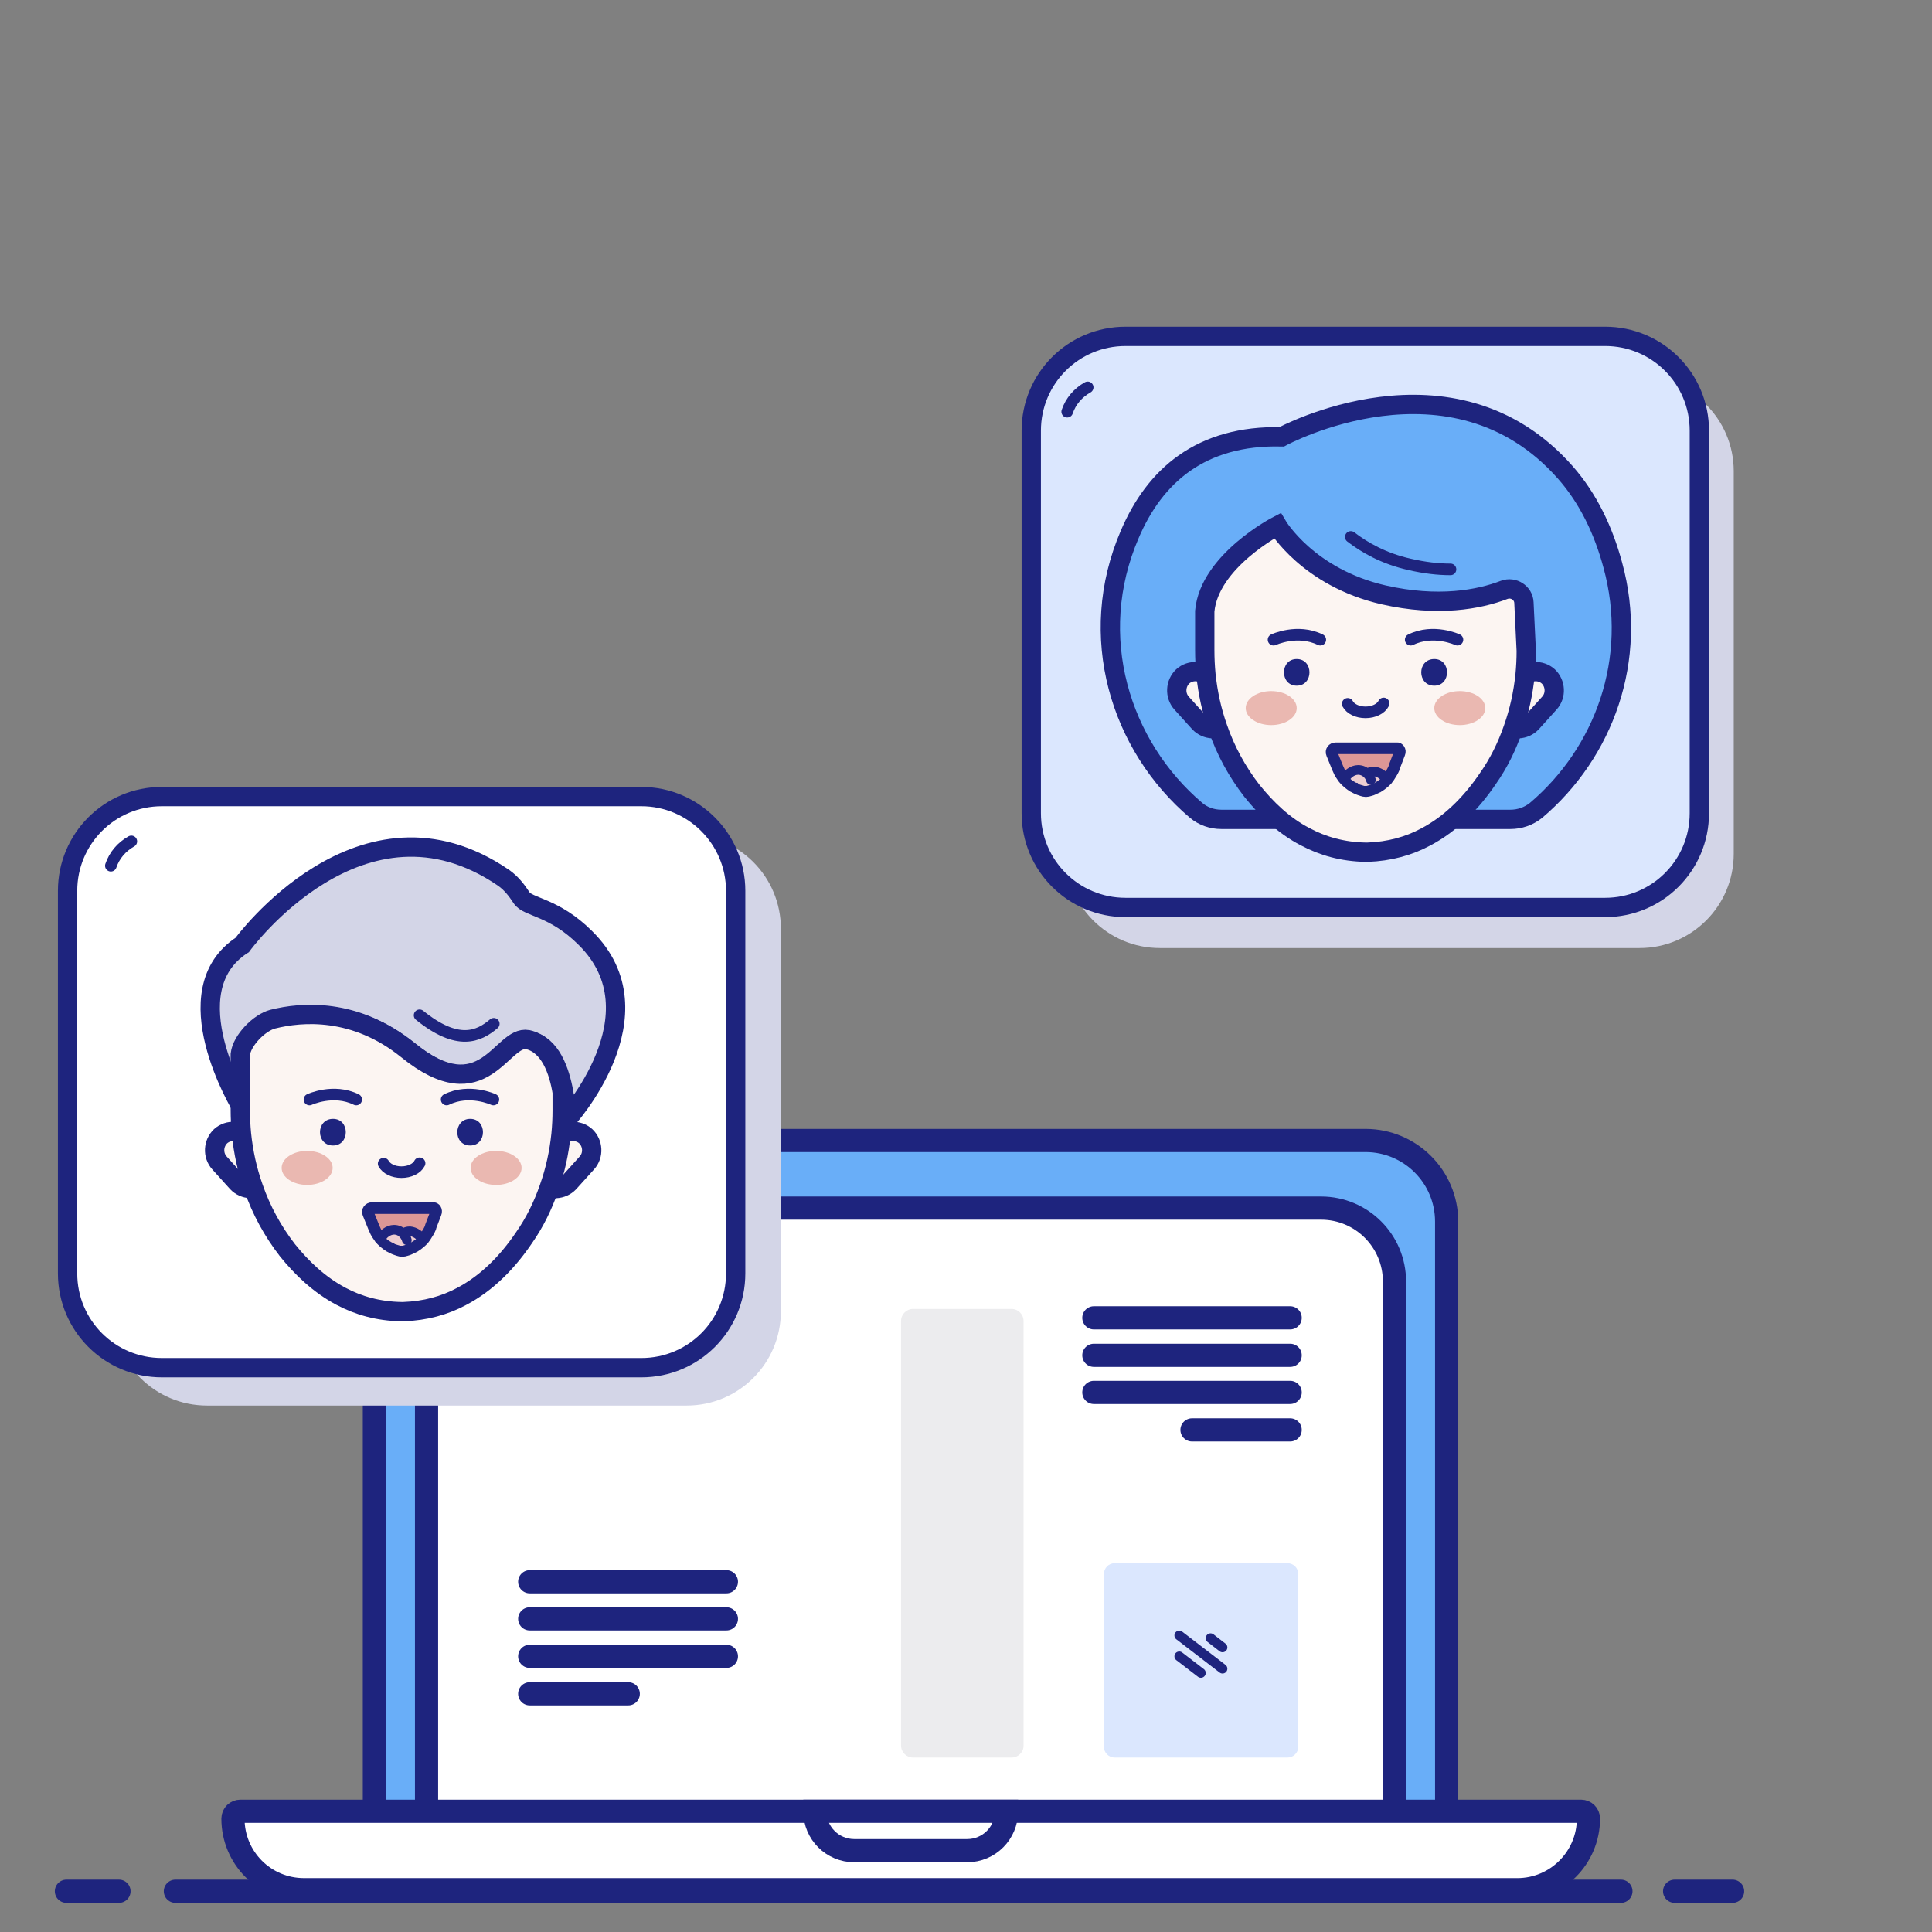 <?xml version="1.0" encoding="utf-8"?>
<svg viewBox="0 0 500 500" xmlns="http://www.w3.org/2000/svg">
  <rect x="0" y="0" width="500" height="500" fill="#808080" stroke="none"/>
  <g transform="matrix(1, 0, 0, 1, -24.61, 17.855)">
    <g id="Chat">
      <g id="Bottom_line_3_">
        <line class="st1" id="Right_13_" x1="458" x2="473" y1="471.6" y2="471.6" style="fill: none; stroke: rgb(30, 36, 126); stroke-linecap: round; stroke-miterlimit: 10; stroke-width: 6px;"/>
        <line class="st1" id="Middle_4_" x1="70" x2="444.1" y1="471.6" y2="471.6" style="fill: none; stroke: rgb(30, 36, 126); stroke-linecap: round; stroke-miterlimit: 10; stroke-width: 6px;"/>
        <line class="st1" id="Left_12_" x1="41.8" x2="55.4" y1="471.6" y2="471.6" style="fill: none; stroke: rgb(30, 36, 126); stroke-linecap: round; stroke-miterlimit: 10; stroke-width: 6px;"/>
      </g>
      <g id="Laptop_1_">
        <g id="Laptop_top">
          <path class="st20" d="M399,457.5H121.5V298.3c0-11.6,9.4-21,21-21H378c11.6,0,21,9.4,21,21V457.5z" id="Body_5_" style="fill: rgb(105, 174, 248); stroke: rgb(30, 36, 126); stroke-linecap: round; stroke-miterlimit: 10; stroke-width: 6px;"/>
          <path class="st25" d="M385.6,457.5H135V313.8c0-10.5,8.5-19,19-19h212.5c10.5,0,19,8.5,19,19V457.5z" id="Screen" style="fill: rgb(255, 255, 255); stroke: rgb(30, 36, 126); stroke-linecap: round; stroke-miterlimit: 10; stroke-width: 6px;"/>
        </g>
        <g id="Laptop_bottom_1_">
          <g id="Laptop_bottom_2_">
            <path class="st25" d="M435.7,452.8c0,5.1-2.1,9.7-5.4,13c-3.3,3.3-7.9,5.4-13,5.4h-314        c-10.2,0-18.4-8.2-18.4-18.4c0-1.1,0.9-1.9,1.9-1.9h347C434.8,450.9,435.7,451.7,435.7,452.8z" id="Body_4_" style="fill: rgb(255, 255, 255); stroke: rgb(30, 36, 126); stroke-linecap: round; stroke-miterlimit: 10; stroke-width: 6px;"/>
            <path class="st25" d="M285.1,450.9L285.1,450.9c0,5.6-4.5,10.2-10.2,10.2h-29.2c-5.6,0-10.2-4.5-10.2-10.2        l0,0H285.1z" id="Middle_part" style="fill: rgb(255, 255, 255); stroke: rgb(30, 36, 126); stroke-linecap: round; stroke-miterlimit: 10; stroke-width: 6px;"/>
          </g>
        </g>
        <g id="Content">
          <g id="Lines:_left_bottom">
            <line class="st25" id="_x34_th_line_2_" x1="161.7" x2="187.2" y1="420.5" y2="420.5" style="fill: rgb(255, 255, 255); stroke: rgb(30, 36, 126); stroke-linecap: round; stroke-miterlimit: 10; stroke-width: 6px;"/>
            <line class="st25" id="_x33_rd_line_2_" x1="161.7" x2="212.6" y1="410.8" y2="410.8" style="fill: rgb(255, 255, 255); stroke: rgb(30, 36, 126); stroke-linecap: round; stroke-miterlimit: 10; stroke-width: 6px;"/>
            <line class="st25" id="_x32_nd_line_2_" x1="161.7" x2="212.6" y1="401.1" y2="401.1" style="fill: rgb(255, 255, 255); stroke: rgb(30, 36, 126); stroke-linecap: round; stroke-miterlimit: 10; stroke-width: 6px;"/>
            <line class="st25" id="_x31_st_line_2_" x1="161.7" x2="212.6" y1="391.5" y2="391.5" style="fill: rgb(255, 255, 255); stroke: rgb(30, 36, 126); stroke-linecap: round; stroke-miterlimit: 10; stroke-width: 6px;"/>
          </g>
          <g id="Lines:_right_top">
            <line class="st25" id="_x34_th_line_1_" x1="358.5" x2="333.1" y1="352.2" y2="352.2" style="fill: rgb(255, 255, 255); stroke: rgb(30, 36, 126); stroke-linecap: round; stroke-miterlimit: 10; stroke-width: 6px;"/>
            <line class="st25" id="_x33_rd_line_1_" x1="358.5" x2="307.7" y1="342.5" y2="342.5" style="fill: rgb(255, 255, 255); stroke: rgb(30, 36, 126); stroke-linecap: round; stroke-miterlimit: 10; stroke-width: 6px;"/>
            <line class="st25" id="_x32_nd_line_1_" x1="358.5" x2="307.7" y1="332.9" y2="332.9" style="fill: rgb(255, 255, 255); stroke: rgb(30, 36, 126); stroke-linecap: round; stroke-miterlimit: 10; stroke-width: 6px;"/>
            <line class="st25" id="_x31_st_line_1_" x1="358.5" x2="307.7" y1="323.2" y2="323.2" style="fill: rgb(255, 255, 255); stroke: rgb(30, 36, 126); stroke-linecap: round; stroke-miterlimit: 10; stroke-width: 6px;"/>
          </g>
          <path class="st26" d="M357.8,437h-44.7c-1.5,0-2.8-1.2-2.8-2.8v-44.7c0-1.5,1.2-2.8,2.8-2.8h44.7c1.5,0,2.8,1.2,2.8,2.8v44.7       C360.6,435.8,359.3,437,357.8,437z" style="fill: rgb(219, 231, 254);"/>
          <path class="st17" d="M286.4,437h-25.5c-1.7,0-3.1-1.4-3.1-3.1V324c0-1.7,1.4-3.1,3.1-3.1h25.5c1.7,0,3.1,1.4,3.1,3.1v110       C289.5,435.6,288.1,437,286.4,437z" style="fill: rgb(236, 236, 238);"/>
          <g id="Lines:_right_bottom">
            <line class="st23" id="Bottom_2_" x1="329.8" x2="335.4" y1="410.8" y2="415.1" style="fill: rgb(105, 173, 247); stroke: rgb(30, 36, 126); stroke-linecap: round; stroke-miterlimit: 10; stroke-width: 2.5px;"/>
            <line class="st23" id="Middle_3_" x1="329.8" x2="341" y1="405.4" y2="414" style="fill: rgb(105, 173, 247); stroke: rgb(30, 36, 126); stroke-linecap: round; stroke-miterlimit: 10; stroke-width: 2.5px;"/>
            <line class="st23" id="Top_2_" x1="337.9" x2="341" y1="406.1" y2="408.5" style="fill: rgb(105, 173, 247); stroke: rgb(30, 36, 126); stroke-linecap: round; stroke-miterlimit: 10; stroke-width: 2.5px;"/>
          </g>
        </g>
      </g>
      <g id="Bottom_window_chat">
        <g id="Window_chat">
          <path class="st14" d="M226.7,222.5v99c0,13.5-10.9,24.4-24.4,24.4H78.2c-13.5,0-24.4-10.9-24.4-24.4v-99       c0-13.5,10.9-24.4,24.4-24.4h124.1C215.8,198.1,226.7,209,226.7,222.5z" id="Shadow_7_" style="fill: rgb(211, 213, 231);"/>
          <path class="st15" d="M215,212.7v99c0,13.5-10.9,24.4-24.4,24.4H66.5c-13.5,0-24.4-10.9-24.4-24.4v-99       c0-13.5,10.9-24.4,24.4-24.4h124.1C204,188.3,215,199.2,215,212.7z" id="Body_2_" style="fill: rgb(255, 255, 255); stroke: rgb(30, 36, 126); stroke-linecap: round; stroke-miterlimit: 10; stroke-width: 5px;"/>
          <path class="st3" d="M53.3,206.2c0.9-2.7,2.8-4.9,5.3-6.3" id="Line_6_" style="fill: none; stroke: rgb(30, 36, 126); stroke-linecap: round; stroke-miterlimit: 10; stroke-width: 3px;"/>
        </g>
        <g id="Male_face">
          <g id="Hair_3_">
            <path class="st27" d="M171.2,272c0,0,0-3.2-0.7-7.1c-1-5.5-3.3-12.3-8.8-13.4c-7-1.4-11.3,18.8-31.2,2.6        c-13.5-10.9-27.2-9.8-34.8-7.9c-3.5,0.9-6.1,3.8-6.5,7.4l-1.9,15.4c0,0,0,0,0,0c-0.5-0.9-18.4-30.4,0-42.3        c0,0,30.9-42.5,67.6-17.4c2,1.4,3.4,3.2,4.7,5.2c1.6,2.5,8.4,2.3,16.5,10.4C196.2,244.7,171.2,272,171.2,272z" id="Shape_8_" style="fill: rgb(211, 213, 231); stroke: rgb(30, 36, 126); stroke-linecap: round; stroke-miterlimit: 10; stroke-width: 5px;"/>
            <path class="st3" d="M152.4,247.1c-3.9,3.3-9.3,5.8-19.2-2.2" id="Line_2_" style="fill: none; stroke: rgb(30, 36, 126); stroke-linecap: round; stroke-miterlimit: 10; stroke-width: 3px;"/>
          </g>
          <g id="Face_2_">
            <g id="Ears">
              <path class="st5" d="M92.9,288.5L92.9,288.5c-2,1.8-5.1,1.6-6.9-0.3l-4.6-5.1c-1.8-2-1.6-5.1,0.3-6.9l0,0         c2-1.8,5.1-1.6,6.9,0.3l4.6,5.1C95,283.6,94.9,286.7,92.9,288.5z" id="Left_11_" style="fill: rgb(252, 245, 242); stroke: rgb(30, 36, 126); stroke-linecap: round; stroke-miterlimit: 10; stroke-width: 5px;"/>
              <path class="st5" d="M165,288.5L165,288.5c2,1.8,5.1,1.6,6.9-0.3l4.6-5.1c1.8-2,1.6-5.1-0.3-6.9l0,0         c-2-1.8-5.1-1.6-6.9,0.3l-4.6,5.1C162.9,283.6,163,286.7,165,288.5z" id="Right_12_" style="fill: rgb(252, 245, 242); stroke: rgb(30, 36, 126); stroke-linecap: round; stroke-miterlimit: 10; stroke-width: 5px;"/>
            </g>
            <path class="st5" d="M170.1,264.8v4.7c0,2.1-0.1,4.1-0.3,6.2c-0.5,4.8-1.5,9.4-3.1,13.9        c-1.6,4.6-3.7,8.9-6.5,12.9c-4,5.9-9.3,11.6-16.2,15.2c-4.3,2.3-9.3,3.7-15,3.9l-0.5,0c-6-0.1-11.2-1.6-15.7-4        c-5.6-3-10.1-7.3-13.8-11.9c-3.8-4.9-6.8-10.4-8.8-16.2c-1.6-4.5-2.6-9.1-3.1-13.9c-0.2-2.1-0.3-4.2-0.3-6.3v-0.6c0,0,0,0,0,0        l0-13.7c0.4-3.6,4.9-8.2,8.4-9.1c7.5-1.9,21.3-3,34.8,7.9c20,16.2,24.3-3.9,31.2-2.6C166.9,252.5,169.2,259.3,170.1,264.8z" id="Shape_3_" style="fill: rgb(252, 245, 242); stroke: rgb(30, 36, 126); stroke-linecap: round; stroke-miterlimit: 10; stroke-width: 5px;"/>
            <g id="Eyes_2_">
              <g id="Left_10_">
                <g>
                  <path class="st7" d="M110.8,278.6c4.4,0,4.4-6.9,0-6.9C106.3,271.7,106.3,278.6,110.8,278.6L110.8,278.6z" style="fill: rgb(30, 36, 126);"/>
                </g>
              </g>
              <g id="Right_11_">
                <g>
                  <path class="st7" d="M146.3,278.6c4.4,0,4.4-6.9,0-6.9C141.9,271.7,141.8,278.6,146.3,278.6L146.3,278.6z" style="fill: rgb(30, 36, 126);"/>
                </g>
              </g>
            </g>
            <path class="st3" d="M133.2,283.2c-0.7,1.4-2.6,2.3-4.7,2.3c-2.1,0-3.9-0.9-4.6-2.2" id="Nose_2_" style="fill: none; stroke: rgb(30, 36, 126); stroke-linecap: round; stroke-miterlimit: 10; stroke-width: 3px;"/>
            <g id="Eyebrown">
              <path class="st3" d="M104.7,266.7c0,0,6.2-2.9,12.1,0" id="Left_9_" style="fill: none; stroke: rgb(30, 36, 126); stroke-linecap: round; stroke-miterlimit: 10; stroke-width: 3px;"/>
              <path class="st3" d="M152.3,266.7c0,0-6.2-2.9-12.1,0" id="Right_10_" style="fill: none; stroke: rgb(30, 36, 126); stroke-linecap: round; stroke-miterlimit: 10; stroke-width: 3px;"/>
            </g>
            <g id="Cheeks_2_">
              <ellipse class="st9" cx="104.1" cy="284.4" id="Left_8_" rx="6.6" ry="4.4" style="fill: rgb(234, 184, 177);"/>
              <ellipse class="st9" cx="153" cy="284.4" id="Right_9_" rx="6.6" ry="4.4" style="fill: rgb(234, 184, 177);"/>
            </g>
            <g id="Mouth_4_">
              <g id="Mouth_5_">
                <path class="st28" d="M137.4,296.1l-1.3,3.4l-0.1,0.4c-0.3,0.7-0.7,1.4-1.3,2.3c-0.2,0.3-0.4,0.5-0.6,0.8          c-0.6,0.6-1.3,1.2-2.1,1.7c-0.1,0-0.2,0.1-0.2,0.1c-0.3,0.2-0.7,0.3-1,0.5c-0.4,0.2-0.7,0.3-1.1,0.4c-0.3,0.1-0.7,0.2-1,0.2          c-0.3,0-0.7-0.1-1-0.2h0c-0.4-0.1-0.8-0.3-1.1-0.4c-0.4-0.2-0.7-0.3-1-0.5c-0.1,0-0.2-0.1-0.2-0.1c-0.8-0.5-1.5-1.1-2.1-1.7          c-0.3-0.3-0.5-0.6-0.7-0.9c-0.6-0.8-0.9-1.5-1.2-2.2l-1.5-3.7c-0.3-0.7,0.2-1.4,1-1.4h15.8          C137.2,294.7,137.7,295.4,137.4,296.1z" id="Shape_1_" style="fill: rgb(221, 151, 150); stroke: rgb(30, 36, 126); stroke-linecap: round; stroke-miterlimit: 10; stroke-width: 3px;"/>
              </g>
              <g id="Tongue_3_">
                <path class="st29" d="M133.9,303c-0.2,0.2-0.5,0.5-0.7,0.7c-0.5,0.4-1.1,0.8-1.8,1.2c-0.1,0-0.2,0.1-0.3,0.1          c-0.3,0.1-0.5,0.2-0.8,0.4c-0.3,0.1-0.6,0.2-1,0.3c-0.3,0.1-0.5,0.1-0.8,0.1c-0.3,0-0.6,0-0.8-0.1h0c-0.3-0.1-0.7-0.2-1-0.3          c-0.3-0.1-0.6-0.2-0.8-0.4c-0.1,0-0.2-0.1-0.3-0.1c-0.7-0.4-1.4-0.8-1.9-1.3c-0.2-0.2-0.4-0.4-0.6-0.6          c0.4-1.4,2-2.6,3.5-2.6c0.9,0,1.7,0.4,2.3,0.9c0,0,0.1,0,0.1,0c0.5-0.3,1-0.5,1.7-0.5C132,300.9,133.5,301.9,133.9,303z" id="Shape_2_" style="fill: rgb(238, 206, 209); stroke: rgb(30, 36, 126); stroke-linecap: round; stroke-miterlimit: 10; stroke-width: 2.5px;"/>
                <path class="st30" d="M128.9,301.4c0,0,0.7,0.6,1,1.7" id="Line_1_" style="fill: rgb(203, 114, 114); stroke: rgb(30, 36, 126); stroke-linecap: round; stroke-miterlimit: 10; stroke-width: 2.5px;"/>
              </g>
            </g>
          </g>
        </g>
      </g>
      <g id="Top_window_chat">
        <g id="Window_chat_1_">
          <path class="st14" d="M473.3,104.1v99c0,13.5-10.9,24.4-24.4,24.4H324.8c-13.5,0-24.4-10.9-24.4-24.4v-99       c0-13.5,10.9-24.4,24.4-24.4h124.1C462.3,79.7,473.3,90.6,473.3,104.1z" id="Shadow_5_" style="fill: rgb(211, 213, 231);"/>
          <path class="st31" d="M464.4,93.6v99c0,13.5-10.9,24.4-24.4,24.4H315.9c-13.5,0-24.4-10.9-24.4-24.4v-99       c0-13.5,10.9-24.4,24.4-24.4H440C453.5,69.2,464.4,80.1,464.4,93.6z" id="Body_3_" style="fill: rgb(219, 231, 254); stroke: rgb(30, 36, 126); stroke-linecap: round; stroke-miterlimit: 10; stroke-width: 5px;"/>
          <path class="st3" d="M300.8,88.7c0.9-2.7,2.8-4.9,5.3-6.3" id="Line_3_" style="fill: none; stroke: rgb(30, 36, 126); stroke-linecap: round; stroke-miterlimit: 10; stroke-width: 3px;"/>
        </g>
        <g id="Female_face">
          <g id="Hair_2_">
            <path class="st32" d="M415.5,194.2h-74.8c-2.4,0-4.7-0.8-6.5-2.3c-19.7-16.7-28.6-45.1-17.2-71.5        c6.4-15,18.3-25.7,39.3-25.2c0,0,44.1-24,73.4,9.2c6,6.8,9.9,15.1,12.3,24c6.7,24.4-2.3,48.6-19.9,63.5        C420.2,193.4,417.9,194.2,415.5,194.2z" id="Shape_4_" style="fill: rgb(105, 174, 248); stroke: rgb(30, 36, 126); stroke-linecap: round; stroke-miterlimit: 10; stroke-width: 5px;"/>
            <path class="st3" d="M374.2,121.1c3.5,2.7,8.5,5.6,15.2,7.1c3.9,0.9,7.4,1.3,10.6,1.3" id="Line_4_" style="fill: none; stroke: rgb(30, 36, 126); stroke-linecap: round; stroke-miterlimit: 10; stroke-width: 3px;"/>
          </g>
          <g id="Face_1_">
            <g id="Ears_1_">
              <path class="st5" d="M341.9,169.5L341.9,169.5c-2,1.8-5.1,1.6-6.9-0.3l-4.6-5.1c-1.8-2-1.6-5.1,0.3-6.9v0         c2-1.8,5.1-1.6,6.9,0.3l4.6,5.1C344.1,164.6,343.9,167.7,341.9,169.5z" id="Left_3_" style="fill: rgb(252, 245, 242); stroke: rgb(30, 36, 126); stroke-linecap: round; stroke-miterlimit: 10; stroke-width: 5px;"/>
              <path class="st5" d="M414.1,169.5L414.1,169.5c2,1.8,5.1,1.6,6.9-0.3l4.6-5.1c1.8-2,1.6-5.1-0.3-6.9v0         c-2-1.8-5.1-1.6-6.9,0.3l-4.6,5.1C411.9,164.6,412.1,167.7,414.1,169.5z" id="Right_8_" style="fill: rgb(252, 245, 242); stroke: rgb(30, 36, 126); stroke-linecap: round; stroke-miterlimit: 10; stroke-width: 5px;"/>
            </g>
            <path class="st5" d="M419.6,150.6c0,2.1-0.1,4.1-0.3,6.2c-0.5,4.8-1.5,9.4-3.1,13.9c-1.6,4.6-3.7,8.9-6.5,12.9        c-4,5.9-9.3,11.6-16.2,15.2c-4.3,2.3-9.3,3.7-15,3.9l-0.4,0c-6-0.1-11.2-1.6-15.7-4c-5.6-2.9-10.1-7.3-13.8-11.9        c-3.8-4.9-6.8-10.4-8.8-16.2c-1.6-4.5-2.6-9.1-3.1-13.9c-0.2-2.1-0.3-4.2-0.3-6.3v-10.1c1.2-13,18.8-22.1,18.8-22.1        s7.9,13.4,27.5,17.9c14.1,3.2,24.7,1.2,31.2-1.3c2.4-0.9,5,0.8,5.1,3.3l0,0L419.6,150.6z" id="Shape_5_" style="fill: rgb(252, 245, 242); stroke: rgb(30, 36, 126); stroke-linecap: round; stroke-miterlimit: 10; stroke-width: 5px;"/>
            <g id="Eyes_1_">
              <g id="Left_5_">
                <g>
                  <path class="st7" d="M360.2,159.6c4.4,0,4.4-6.9,0-6.9C355.8,152.7,355.8,159.6,360.2,159.6L360.2,159.6z" style="fill: rgb(30, 36, 126);"/>
                </g>
              </g>
              <g id="Right_4_">
                <g>
                  <path class="st7" d="M395.8,159.6c4.4,0,4.4-6.9,0-6.9C391.3,152.7,391.3,159.6,395.8,159.6L395.8,159.6z" style="fill: rgb(30, 36, 126);"/>
                </g>
              </g>
            </g>
            <path class="st3" d="M382.7,164.2c-0.7,1.4-2.6,2.3-4.7,2.3c-2.1,0-3.9-0.9-4.6-2.2" id="Nose_1_" style="fill: none; stroke: rgb(30, 36, 126); stroke-linecap: round; stroke-miterlimit: 10; stroke-width: 3px;"/>
            <g id="Eyebrow_1_">
              <path class="st3" d="M354.2,147.7c0,0,6.2-2.9,12.1,0" id="Left_7_" style="fill: none; stroke: rgb(30, 36, 126); stroke-linecap: round; stroke-miterlimit: 10; stroke-width: 3px;"/>
              <path class="st3" d="M401.8,147.7c0,0-6.2-2.9-12.1,0" id="Right_7_" style="fill: none; stroke: rgb(30, 36, 126); stroke-linecap: round; stroke-miterlimit: 10; stroke-width: 3px;"/>
            </g>
            <g id="Cheeks_1_">
              <ellipse class="st9" cx="353.6" cy="165.4" id="Left_6_" rx="6.6" ry="4.4" style="fill: rgb(234, 184, 177);"/>
              <ellipse class="st9" cx="402.4" cy="165.4" id="Right_6_" rx="6.6" ry="4.4" style="fill: rgb(234, 184, 177);"/>
            </g>
            <g id="Mouth_2_">
              <g id="Mouth_3_">
                <path class="st28" d="M386.8,177.1l-1.3,3.4l-0.1,0.4c-0.3,0.7-0.7,1.4-1.3,2.3c-0.2,0.3-0.4,0.5-0.6,0.8          c-0.6,0.6-1.3,1.2-2.1,1.7c-0.1,0-0.2,0.1-0.2,0.1c-0.3,0.2-0.7,0.3-1,0.5c-0.4,0.2-0.7,0.3-1.1,0.4c-0.3,0.1-0.7,0.2-1,0.2          c-0.3,0-0.7-0.1-1-0.2h0c-0.4-0.1-0.8-0.3-1.1-0.4c-0.4-0.2-0.7-0.3-1-0.5c-0.1,0-0.2-0.1-0.2-0.1c-0.8-0.5-1.5-1.1-2.1-1.7          c-0.3-0.3-0.5-0.6-0.7-0.9c-0.6-0.8-0.9-1.5-1.2-2.2l-1.5-3.7c-0.3-0.7,0.2-1.4,1-1.4h15.8          C386.6,175.7,387.1,176.4,386.8,177.1z" id="Shape_6_" style="fill: rgb(221, 151, 150); stroke: rgb(30, 36, 126); stroke-linecap: round; stroke-miterlimit: 10; stroke-width: 3px;"/>
              </g>
              <g id="Tongue_2_">
                <path class="st29" d="M383.4,184c-0.2,0.2-0.5,0.5-0.7,0.7c-0.5,0.4-1.1,0.8-1.8,1.2c-0.1,0-0.2,0.1-0.3,0.1          c-0.3,0.1-0.5,0.2-0.8,0.4c-0.3,0.1-0.6,0.2-1,0.3c-0.3,0.1-0.5,0.1-0.8,0.1c-0.3,0-0.6,0-0.8-0.1h0c-0.3-0.1-0.7-0.2-1-0.3          c-0.3-0.1-0.6-0.2-0.8-0.4c-0.1,0-0.2-0.1-0.3-0.1c-0.7-0.4-1.4-0.8-1.9-1.3c-0.2-0.2-0.4-0.4-0.6-0.6          c0.4-1.4,2-2.6,3.5-2.6c0.9,0,1.7,0.4,2.3,0.9c0,0,0.1,0,0.1,0c0.5-0.3,1-0.5,1.7-0.5C381.5,181.9,383,182.9,383.4,184z" id="Shape_7_" style="fill: rgb(238, 206, 209); stroke: rgb(30, 36, 126); stroke-linecap: round; stroke-miterlimit: 10; stroke-width: 2.5px;"/>
                <path class="st30" d="M378.4,182.3c0,0,0.7,0.6,1,1.7" id="Line_5_" style="fill: rgb(203, 114, 114); stroke: rgb(30, 36, 126); stroke-linecap: round; stroke-miterlimit: 10; stroke-width: 2.5px;"/>
              </g>
            </g>
          </g>
        </g>
      </g>
    </g>
  </g>
</svg>